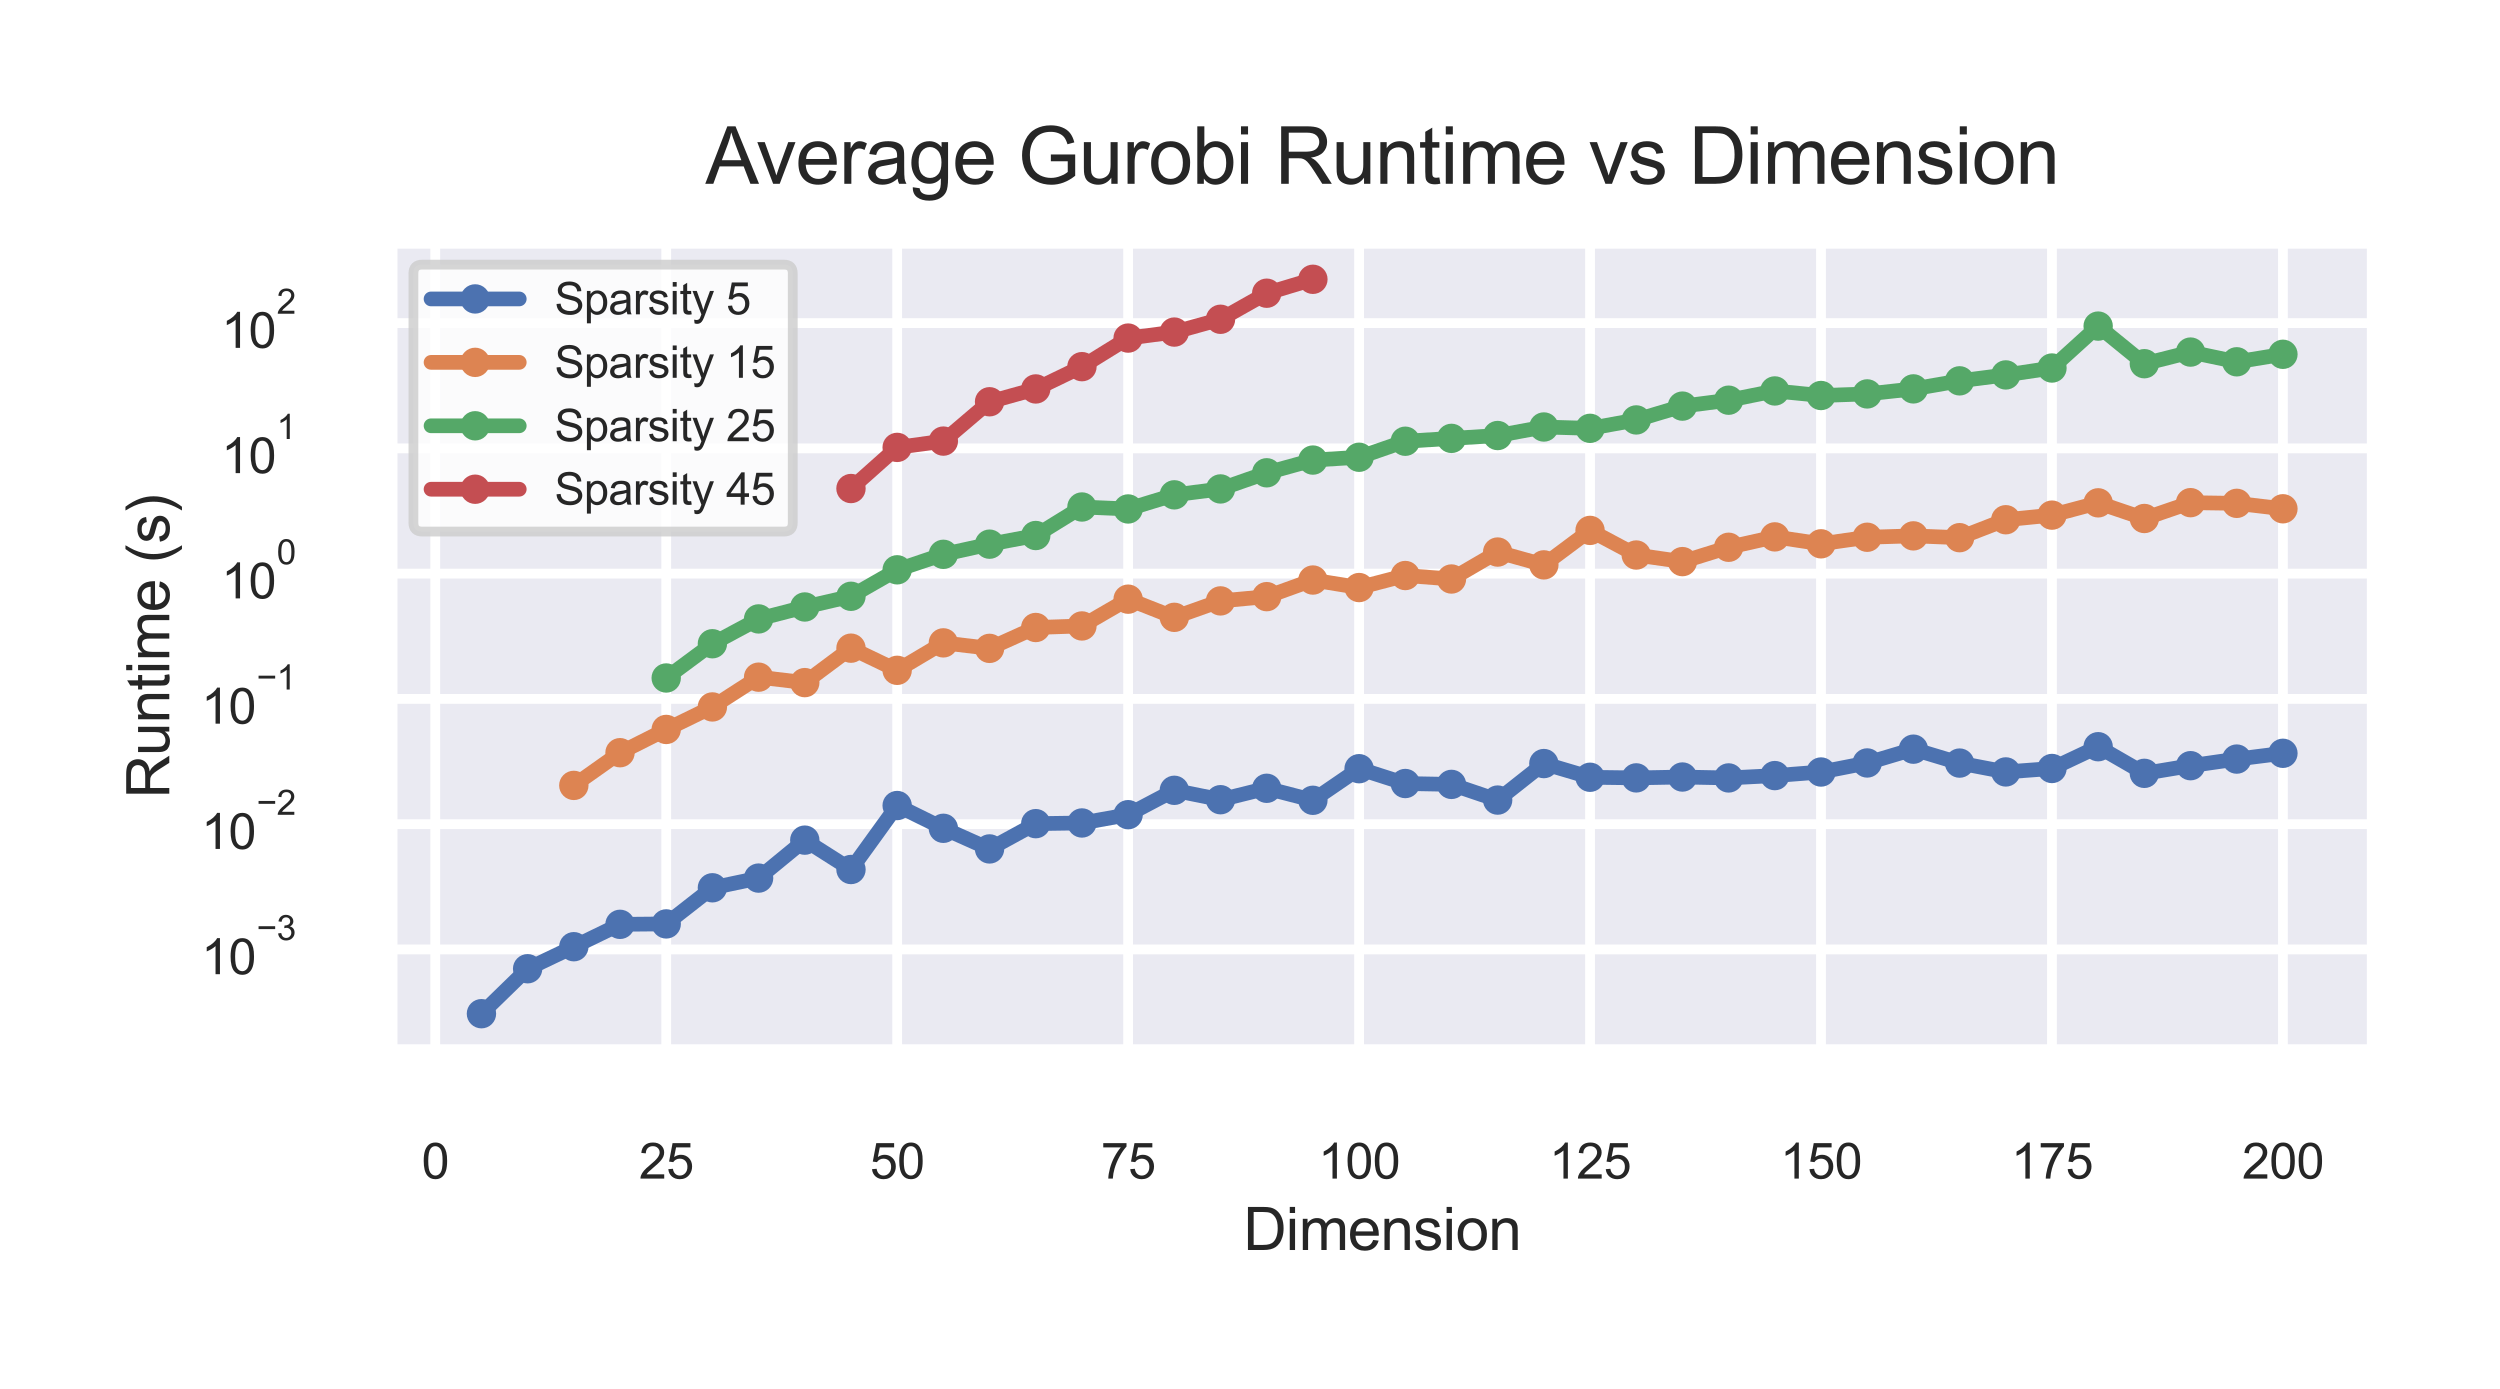 <?xml version="1.0" encoding="utf-8" standalone="no"?>
<!DOCTYPE svg PUBLIC "-//W3C//DTD SVG 1.1//EN"
  "http://www.w3.org/Graphics/SVG/1.1/DTD/svg11.dtd">
<svg height="141.732pt" version="1.1" viewBox="0 0 255.118 141.732" width="255.118pt" xmlns="http://www.w3.org/2000/svg" xmlns:xlink="http://www.w3.org/1999/xlink">
 <defs>
  <style type="text/css">*{stroke-linecap:butt;stroke-linejoin:round;}</style>
 </defs>
 <g id="figure_1">
  <g id="patch_1">
   <path d="M 0 141.732 
L 255.118 141.732 
L 255.118 0 
L 0 0 
z
" style="fill:#ffffff;"/>
  </g>
  <g id="axes_1">
   <g id="patch_2">
    <path d="M 39.938 107.192 
L 242.158 107.192 
L 242.158 24.754 
L 39.938 24.754 
z
" style="fill:#eaeaf2;"/>
   </g>
   <g id="matplotlib.axis_1">
    <g id="xtick_1">
     <g id="line2d_1">
      <path clip-path="url(#p079b2a0009)" d="M 44.416 107.192 
L 44.416 24.754 
" style="fill:none;stroke:#ffffff;stroke-linecap:round;"/>
     </g>
     <g id="text_1">
      <!-- 0 -->
      <g style="fill:#262626;" transform="translate(43.026 120.271)scale(0.05 -0.05)">
       <defs>
        <path d="M 266 2259 
Q 266 3072 433 3567 
Q 600 4063 929 4331 
Q 1259 4600 1759 4600 
Q 2128 4600 2406 4451 
Q 2684 4303 2865 4023 
Q 3047 3744 3150 3342 
Q 3253 2941 3253 2259 
Q 3253 1453 3087 958 
Q 2922 463 2592 192 
Q 2263 -78 1759 -78 
Q 1097 -78 719 397 
Q 266 969 266 2259 
z
M 844 2259 
Q 844 1131 1108 757 
Q 1372 384 1759 384 
Q 2147 384 2411 759 
Q 2675 1134 2675 2259 
Q 2675 3391 2411 3762 
Q 2147 4134 1753 4134 
Q 1366 4134 1134 3806 
Q 844 3388 844 2259 
z
" id="ArialMT-30" transform="scale(0.016)"/>
       </defs>
       <use xlink:href="#ArialMT-30"/>
      </g>
     </g>
    </g>
    <g id="xtick_2">
     <g id="line2d_2">
      <path clip-path="url(#p079b2a0009)" d="M 67.985 107.192 
L 67.985 24.754 
" style="fill:none;stroke:#ffffff;stroke-linecap:round;"/>
     </g>
     <g id="text_2">
      <!-- 25 -->
      <g style="fill:#262626;" transform="translate(65.204 120.271)scale(0.05 -0.05)">
       <defs>
        <path d="M 3222 541 
L 3222 0 
L 194 0 
Q 188 203 259 391 
Q 375 700 629 1000 
Q 884 1300 1366 1694 
Q 2113 2306 2375 2664 
Q 2638 3022 2638 3341 
Q 2638 3675 2398 3904 
Q 2159 4134 1775 4134 
Q 1369 4134 1125 3890 
Q 881 3647 878 3216 
L 300 3275 
Q 359 3922 746 4261 
Q 1134 4600 1788 4600 
Q 2447 4600 2831 4234 
Q 3216 3869 3216 3328 
Q 3216 3053 3103 2787 
Q 2991 2522 2730 2228 
Q 2469 1934 1863 1422 
Q 1356 997 1212 845 
Q 1069 694 975 541 
L 3222 541 
z
" id="ArialMT-32" transform="scale(0.016)"/>
        <path d="M 266 1200 
L 856 1250 
Q 922 819 1161 601 
Q 1400 384 1738 384 
Q 2144 384 2425 690 
Q 2706 997 2706 1503 
Q 2706 1984 2436 2262 
Q 2166 2541 1728 2541 
Q 1456 2541 1237 2417 
Q 1019 2294 894 2097 
L 366 2166 
L 809 4519 
L 3088 4519 
L 3088 3981 
L 1259 3981 
L 1013 2750 
Q 1425 3038 1878 3038 
Q 2478 3038 2890 2622 
Q 3303 2206 3303 1553 
Q 3303 931 2941 478 
Q 2500 -78 1738 -78 
Q 1113 -78 717 272 
Q 322 622 266 1200 
z
" id="ArialMT-35" transform="scale(0.016)"/>
       </defs>
       <use xlink:href="#ArialMT-32"/>
       <use x="55.615" xlink:href="#ArialMT-35"/>
      </g>
     </g>
    </g>
    <g id="xtick_3">
     <g id="line2d_3">
      <path clip-path="url(#p079b2a0009)" d="M 91.553 107.192 
L 91.553 24.754 
" style="fill:none;stroke:#ffffff;stroke-linecap:round;"/>
     </g>
     <g id="text_3">
      <!-- 50 -->
      <g style="fill:#262626;" transform="translate(88.773 120.271)scale(0.05 -0.05)">
       <use xlink:href="#ArialMT-35"/>
       <use x="55.615" xlink:href="#ArialMT-30"/>
      </g>
     </g>
    </g>
    <g id="xtick_4">
     <g id="line2d_4">
      <path clip-path="url(#p079b2a0009)" d="M 115.122 107.192 
L 115.122 24.754 
" style="fill:none;stroke:#ffffff;stroke-linecap:round;"/>
     </g>
     <g id="text_4">
      <!-- 75 -->
      <g style="fill:#262626;" transform="translate(112.342 120.271)scale(0.05 -0.05)">
       <defs>
        <path d="M 303 3981 
L 303 4522 
L 3269 4522 
L 3269 4084 
Q 2831 3619 2401 2847 
Q 1972 2075 1738 1259 
Q 1569 684 1522 0 
L 944 0 
Q 953 541 1156 1306 
Q 1359 2072 1739 2783 
Q 2119 3494 2547 3981 
L 303 3981 
z
" id="ArialMT-37" transform="scale(0.016)"/>
       </defs>
       <use xlink:href="#ArialMT-37"/>
       <use x="55.615" xlink:href="#ArialMT-35"/>
      </g>
     </g>
    </g>
    <g id="xtick_5">
     <g id="line2d_5">
      <path clip-path="url(#p079b2a0009)" d="M 138.691 107.192 
L 138.691 24.754 
" style="fill:none;stroke:#ffffff;stroke-linecap:round;"/>
     </g>
     <g id="text_5">
      <!-- 100 -->
      <g style="fill:#262626;" transform="translate(134.52 120.271)scale(0.05 -0.05)">
       <defs>
        <path d="M 2384 0 
L 1822 0 
L 1822 3584 
Q 1619 3391 1289 3197 
Q 959 3003 697 2906 
L 697 3450 
Q 1169 3672 1522 3987 
Q 1875 4303 2022 4600 
L 2384 4600 
L 2384 0 
z
" id="ArialMT-31" transform="scale(0.016)"/>
       </defs>
       <use xlink:href="#ArialMT-31"/>
       <use x="55.615" xlink:href="#ArialMT-30"/>
       <use x="111.23" xlink:href="#ArialMT-30"/>
      </g>
     </g>
    </g>
    <g id="xtick_6">
     <g id="line2d_6">
      <path clip-path="url(#p079b2a0009)" d="M 162.26 107.192 
L 162.26 24.754 
" style="fill:none;stroke:#ffffff;stroke-linecap:round;"/>
     </g>
     <g id="text_6">
      <!-- 125 -->
      <g style="fill:#262626;" transform="translate(158.089 120.271)scale(0.05 -0.05)">
       <use xlink:href="#ArialMT-31"/>
       <use x="55.615" xlink:href="#ArialMT-32"/>
       <use x="111.23" xlink:href="#ArialMT-35"/>
      </g>
     </g>
    </g>
    <g id="xtick_7">
     <g id="line2d_7">
      <path clip-path="url(#p079b2a0009)" d="M 185.829 107.192 
L 185.829 24.754 
" style="fill:none;stroke:#ffffff;stroke-linecap:round;"/>
     </g>
     <g id="text_7">
      <!-- 150 -->
      <g style="fill:#262626;" transform="translate(181.658 120.271)scale(0.05 -0.05)">
       <use xlink:href="#ArialMT-31"/>
       <use x="55.615" xlink:href="#ArialMT-35"/>
       <use x="111.23" xlink:href="#ArialMT-30"/>
      </g>
     </g>
    </g>
    <g id="xtick_8">
     <g id="line2d_8">
      <path clip-path="url(#p079b2a0009)" d="M 209.397 107.192 
L 209.397 24.754 
" style="fill:none;stroke:#ffffff;stroke-linecap:round;"/>
     </g>
     <g id="text_8">
      <!-- 175 -->
      <g style="fill:#262626;" transform="translate(205.227 120.271)scale(0.05 -0.05)">
       <use xlink:href="#ArialMT-31"/>
       <use x="55.615" xlink:href="#ArialMT-37"/>
       <use x="111.23" xlink:href="#ArialMT-35"/>
      </g>
     </g>
    </g>
    <g id="xtick_9">
     <g id="line2d_9">
      <path clip-path="url(#p079b2a0009)" d="M 232.966 107.192 
L 232.966 24.754 
" style="fill:none;stroke:#ffffff;stroke-linecap:round;"/>
     </g>
     <g id="text_9">
      <!-- 200 -->
      <g style="fill:#262626;" transform="translate(228.796 120.271)scale(0.05 -0.05)">
       <use xlink:href="#ArialMT-32"/>
       <use x="55.615" xlink:href="#ArialMT-30"/>
       <use x="111.23" xlink:href="#ArialMT-30"/>
      </g>
     </g>
    </g>
    <g id="text_10">
     <!-- Dimension -->
     <g style="fill:#262626;" transform="translate(126.876 127.56)scale(0.06 -0.06)">
      <defs>
       <path d="M 494 0 
L 494 4581 
L 2072 4581 
Q 2606 4581 2888 4516 
Q 3281 4425 3559 4188 
Q 3922 3881 4101 3404 
Q 4281 2928 4281 2316 
Q 4281 1794 4159 1391 
Q 4038 988 3847 723 
Q 3656 459 3429 307 
Q 3203 156 2883 78 
Q 2563 0 2147 0 
L 494 0 
z
M 1100 541 
L 2078 541 
Q 2531 541 2789 625 
Q 3047 709 3200 863 
Q 3416 1078 3536 1442 
Q 3656 1806 3656 2325 
Q 3656 3044 3420 3430 
Q 3184 3816 2847 3947 
Q 2603 4041 2063 4041 
L 1100 4041 
L 1100 541 
z
" id="ArialMT-44" transform="scale(0.016)"/>
       <path d="M 425 3934 
L 425 4581 
L 988 4581 
L 988 3934 
L 425 3934 
z
M 425 0 
L 425 3319 
L 988 3319 
L 988 0 
L 425 0 
z
" id="ArialMT-69" transform="scale(0.016)"/>
       <path d="M 422 0 
L 422 3319 
L 925 3319 
L 925 2853 
Q 1081 3097 1340 3245 
Q 1600 3394 1931 3394 
Q 2300 3394 2536 3241 
Q 2772 3088 2869 2813 
Q 3263 3394 3894 3394 
Q 4388 3394 4653 3120 
Q 4919 2847 4919 2278 
L 4919 0 
L 4359 0 
L 4359 2091 
Q 4359 2428 4304 2576 
Q 4250 2725 4106 2815 
Q 3963 2906 3769 2906 
Q 3419 2906 3187 2673 
Q 2956 2441 2956 1928 
L 2956 0 
L 2394 0 
L 2394 2156 
Q 2394 2531 2256 2718 
Q 2119 2906 1806 2906 
Q 1569 2906 1367 2781 
Q 1166 2656 1075 2415 
Q 984 2175 984 1722 
L 984 0 
L 422 0 
z
" id="ArialMT-6d" transform="scale(0.016)"/>
       <path d="M 2694 1069 
L 3275 997 
Q 3138 488 2766 206 
Q 2394 -75 1816 -75 
Q 1088 -75 661 373 
Q 234 822 234 1631 
Q 234 2469 665 2931 
Q 1097 3394 1784 3394 
Q 2450 3394 2872 2941 
Q 3294 2488 3294 1666 
Q 3294 1616 3291 1516 
L 816 1516 
Q 847 969 1125 678 
Q 1403 388 1819 388 
Q 2128 388 2347 550 
Q 2566 713 2694 1069 
z
M 847 1978 
L 2700 1978 
Q 2663 2397 2488 2606 
Q 2219 2931 1791 2931 
Q 1403 2931 1139 2672 
Q 875 2413 847 1978 
z
" id="ArialMT-65" transform="scale(0.016)"/>
       <path d="M 422 0 
L 422 3319 
L 928 3319 
L 928 2847 
Q 1294 3394 1984 3394 
Q 2284 3394 2536 3286 
Q 2788 3178 2913 3003 
Q 3038 2828 3088 2588 
Q 3119 2431 3119 2041 
L 3119 0 
L 2556 0 
L 2556 2019 
Q 2556 2363 2490 2533 
Q 2425 2703 2258 2804 
Q 2091 2906 1866 2906 
Q 1506 2906 1245 2678 
Q 984 2450 984 1813 
L 984 0 
L 422 0 
z
" id="ArialMT-6e" transform="scale(0.016)"/>
       <path d="M 197 991 
L 753 1078 
Q 800 744 1014 566 
Q 1228 388 1613 388 
Q 2000 388 2187 545 
Q 2375 703 2375 916 
Q 2375 1106 2209 1216 
Q 2094 1291 1634 1406 
Q 1016 1563 777 1677 
Q 538 1791 414 1992 
Q 291 2194 291 2438 
Q 291 2659 392 2848 
Q 494 3038 669 3163 
Q 800 3259 1026 3326 
Q 1253 3394 1513 3394 
Q 1903 3394 2198 3281 
Q 2494 3169 2634 2976 
Q 2775 2784 2828 2463 
L 2278 2388 
Q 2241 2644 2061 2787 
Q 1881 2931 1553 2931 
Q 1166 2931 1000 2803 
Q 834 2675 834 2503 
Q 834 2394 903 2306 
Q 972 2216 1119 2156 
Q 1203 2125 1616 2013 
Q 2213 1853 2448 1751 
Q 2684 1650 2818 1456 
Q 2953 1263 2953 975 
Q 2953 694 2789 445 
Q 2625 197 2315 61 
Q 2006 -75 1616 -75 
Q 969 -75 630 194 
Q 291 463 197 991 
z
" id="ArialMT-73" transform="scale(0.016)"/>
       <path d="M 213 1659 
Q 213 2581 725 3025 
Q 1153 3394 1769 3394 
Q 2453 3394 2887 2945 
Q 3322 2497 3322 1706 
Q 3322 1066 3130 698 
Q 2938 331 2570 128 
Q 2203 -75 1769 -75 
Q 1072 -75 642 372 
Q 213 819 213 1659 
z
M 791 1659 
Q 791 1022 1069 705 
Q 1347 388 1769 388 
Q 2188 388 2466 706 
Q 2744 1025 2744 1678 
Q 2744 2294 2464 2611 
Q 2184 2928 1769 2928 
Q 1347 2928 1069 2612 
Q 791 2297 791 1659 
z
" id="ArialMT-6f" transform="scale(0.016)"/>
      </defs>
      <use xlink:href="#ArialMT-44"/>
      <use x="72.217" xlink:href="#ArialMT-69"/>
      <use x="94.434" xlink:href="#ArialMT-6d"/>
      <use x="177.734" xlink:href="#ArialMT-65"/>
      <use x="233.35" xlink:href="#ArialMT-6e"/>
      <use x="288.965" xlink:href="#ArialMT-73"/>
      <use x="338.965" xlink:href="#ArialMT-69"/>
      <use x="361.182" xlink:href="#ArialMT-6f"/>
      <use x="416.797" xlink:href="#ArialMT-6e"/>
     </g>
    </g>
   </g>
   <g id="matplotlib.axis_2">
    <g id="ytick_1">
     <g id="line2d_10">
      <path clip-path="url(#p079b2a0009)" d="M 39.938 96.887 
L 242.158 96.887 
" style="fill:none;stroke:#ffffff;stroke-linecap:round;"/>
     </g>
     <g id="text_11">
      <!-- $\mathdefault{10^{-3}}$ -->
      <g style="fill:#262626;" transform="translate(20.538 99.465)scale(0.05 -0.05)">
       <defs>
        <path d="M 3381 1997 
L 356 1997 
L 356 2522 
L 3381 2522 
L 3381 1997 
z
" id="ArialMT-2212" transform="scale(0.016)"/>
        <path d="M 269 1209 
L 831 1284 
Q 928 806 1161 595 
Q 1394 384 1728 384 
Q 2125 384 2398 659 
Q 2672 934 2672 1341 
Q 2672 1728 2419 1979 
Q 2166 2231 1775 2231 
Q 1616 2231 1378 2169 
L 1441 2663 
Q 1497 2656 1531 2656 
Q 1891 2656 2178 2843 
Q 2466 3031 2466 3422 
Q 2466 3731 2256 3934 
Q 2047 4138 1716 4138 
Q 1388 4138 1169 3931 
Q 950 3725 888 3313 
L 325 3413 
Q 428 3978 793 4289 
Q 1159 4600 1703 4600 
Q 2078 4600 2393 4439 
Q 2709 4278 2876 4000 
Q 3044 3722 3044 3409 
Q 3044 3113 2884 2869 
Q 2725 2625 2413 2481 
Q 2819 2388 3044 2092 
Q 3269 1797 3269 1353 
Q 3269 753 2831 336 
Q 2394 -81 1725 -81 
Q 1122 -81 723 278 
Q 325 638 269 1209 
z
" id="ArialMT-33" transform="scale(0.016)"/>
       </defs>
       <use transform="translate(0 0.994)" xlink:href="#ArialMT-31"/>
       <use transform="translate(55.615 0.994)" xlink:href="#ArialMT-30"/>
       <use transform="translate(112.973 70.688)scale(0.7)" xlink:href="#ArialMT-2212"/>
       <use transform="translate(153.852 70.688)scale(0.7)" xlink:href="#ArialMT-33"/>
      </g>
     </g>
    </g>
    <g id="ytick_2">
     <g id="line2d_11">
      <path clip-path="url(#p079b2a0009)" d="M 39.938 84.103 
L 242.158 84.103 
" style="fill:none;stroke:#ffffff;stroke-linecap:round;"/>
     </g>
     <g id="text_12">
      <!-- $\mathdefault{10^{-2}}$ -->
      <g style="fill:#262626;" transform="translate(20.538 86.681)scale(0.05 -0.05)">
       <use transform="translate(0 0.994)" xlink:href="#ArialMT-31"/>
       <use transform="translate(55.615 0.994)" xlink:href="#ArialMT-30"/>
       <use transform="translate(112.973 70.688)scale(0.7)" xlink:href="#ArialMT-2212"/>
       <use transform="translate(153.852 70.688)scale(0.7)" xlink:href="#ArialMT-32"/>
      </g>
     </g>
    </g>
    <g id="ytick_3">
     <g id="line2d_12">
      <path clip-path="url(#p079b2a0009)" d="M 39.938 71.32 
L 242.158 71.32 
" style="fill:none;stroke:#ffffff;stroke-linecap:round;"/>
     </g>
     <g id="text_13">
      <!-- $\mathdefault{10^{-1}}$ -->
      <g style="fill:#262626;" transform="translate(20.538 73.898)scale(0.05 -0.05)">
       <use transform="translate(0 0.994)" xlink:href="#ArialMT-31"/>
       <use transform="translate(55.615 0.994)" xlink:href="#ArialMT-30"/>
       <use transform="translate(112.973 70.688)scale(0.7)" xlink:href="#ArialMT-2212"/>
       <use transform="translate(153.852 70.688)scale(0.7)" xlink:href="#ArialMT-31"/>
      </g>
     </g>
    </g>
    <g id="ytick_4">
     <g id="line2d_13">
      <path clip-path="url(#p079b2a0009)" d="M 39.938 58.537 
L 242.158 58.537 
" style="fill:none;stroke:#ffffff;stroke-linecap:round;"/>
     </g>
     <g id="text_14">
      <!-- $\mathdefault{10^{0}}$ -->
      <g style="fill:#262626;" transform="translate(22.588 61.115)scale(0.05 -0.05)">
       <use transform="translate(0 0.994)" xlink:href="#ArialMT-31"/>
       <use transform="translate(55.615 0.994)" xlink:href="#ArialMT-30"/>
       <use transform="translate(112.973 70.688)scale(0.7)" xlink:href="#ArialMT-30"/>
      </g>
     </g>
    </g>
    <g id="ytick_5">
     <g id="line2d_14">
      <path clip-path="url(#p079b2a0009)" d="M 39.938 45.753 
L 242.158 45.753 
" style="fill:none;stroke:#ffffff;stroke-linecap:round;"/>
     </g>
     <g id="text_15">
      <!-- $\mathdefault{10^{1}}$ -->
      <g style="fill:#262626;" transform="translate(22.588 48.331)scale(0.05 -0.05)">
       <use transform="translate(0 0.994)" xlink:href="#ArialMT-31"/>
       <use transform="translate(55.615 0.994)" xlink:href="#ArialMT-30"/>
       <use transform="translate(112.973 70.688)scale(0.7)" xlink:href="#ArialMT-31"/>
      </g>
     </g>
    </g>
    <g id="ytick_6">
     <g id="line2d_15">
      <path clip-path="url(#p079b2a0009)" d="M 39.938 32.97 
L 242.158 32.97 
" style="fill:none;stroke:#ffffff;stroke-linecap:round;"/>
     </g>
     <g id="text_16">
      <!-- $\mathdefault{10^{2}}$ -->
      <g style="fill:#262626;" transform="translate(22.588 35.548)scale(0.05 -0.05)">
       <use transform="translate(0 0.994)" xlink:href="#ArialMT-31"/>
       <use transform="translate(55.615 0.994)" xlink:href="#ArialMT-30"/>
       <use transform="translate(112.973 70.688)scale(0.7)" xlink:href="#ArialMT-32"/>
      </g>
     </g>
    </g>
    <g id="ytick_7"/>
    <g id="ytick_8"/>
    <g id="ytick_9"/>
    <g id="ytick_10"/>
    <g id="ytick_11"/>
    <g id="ytick_12"/>
    <g id="ytick_13"/>
    <g id="ytick_14"/>
    <g id="ytick_15"/>
    <g id="ytick_16"/>
    <g id="ytick_17"/>
    <g id="ytick_18"/>
    <g id="ytick_19"/>
    <g id="ytick_20"/>
    <g id="ytick_21"/>
    <g id="ytick_22"/>
    <g id="ytick_23"/>
    <g id="ytick_24"/>
    <g id="ytick_25"/>
    <g id="ytick_26"/>
    <g id="ytick_27"/>
    <g id="ytick_28"/>
    <g id="ytick_29"/>
    <g id="ytick_30"/>
    <g id="ytick_31"/>
    <g id="ytick_32"/>
    <g id="ytick_33"/>
    <g id="ytick_34"/>
    <g id="ytick_35"/>
    <g id="ytick_36"/>
    <g id="ytick_37"/>
    <g id="ytick_38"/>
    <g id="ytick_39"/>
    <g id="ytick_40"/>
    <g id="ytick_41"/>
    <g id="ytick_42"/>
    <g id="ytick_43"/>
    <g id="ytick_44"/>
    <g id="ytick_45"/>
    <g id="ytick_46"/>
    <g id="ytick_47"/>
    <g id="ytick_48"/>
    <g id="ytick_49"/>
    <g id="ytick_50"/>
    <g id="ytick_51"/>
    <g id="ytick_52"/>
    <g id="ytick_53"/>
    <g id="ytick_54"/>
    <g id="ytick_55"/>
    <g id="ytick_56"/>
    <g id="ytick_57"/>
    <g id="text_17">
     <!-- Runtime (s) -->
     <g style="fill:#262626;" transform="translate(17.275 81.475)rotate(-90)scale(0.06 -0.06)">
      <defs>
       <path d="M 503 0 
L 503 4581 
L 2534 4581 
Q 3147 4581 3465 4457 
Q 3784 4334 3975 4021 
Q 4166 3709 4166 3331 
Q 4166 2844 3850 2509 
Q 3534 2175 2875 2084 
Q 3116 1969 3241 1856 
Q 3506 1613 3744 1247 
L 4541 0 
L 3778 0 
L 3172 953 
Q 2906 1366 2734 1584 
Q 2563 1803 2427 1890 
Q 2291 1978 2150 2013 
Q 2047 2034 1813 2034 
L 1109 2034 
L 1109 0 
L 503 0 
z
M 1109 2559 
L 2413 2559 
Q 2828 2559 3062 2645 
Q 3297 2731 3419 2920 
Q 3541 3109 3541 3331 
Q 3541 3656 3305 3865 
Q 3069 4075 2559 4075 
L 1109 4075 
L 1109 2559 
z
" id="ArialMT-52" transform="scale(0.016)"/>
       <path d="M 2597 0 
L 2597 488 
Q 2209 -75 1544 -75 
Q 1250 -75 995 37 
Q 741 150 617 320 
Q 494 491 444 738 
Q 409 903 409 1263 
L 409 3319 
L 972 3319 
L 972 1478 
Q 972 1038 1006 884 
Q 1059 663 1231 536 
Q 1403 409 1656 409 
Q 1909 409 2131 539 
Q 2353 669 2445 892 
Q 2538 1116 2538 1541 
L 2538 3319 
L 3100 3319 
L 3100 0 
L 2597 0 
z
" id="ArialMT-75" transform="scale(0.016)"/>
       <path d="M 1650 503 
L 1731 6 
Q 1494 -44 1306 -44 
Q 1000 -44 831 53 
Q 663 150 594 308 
Q 525 466 525 972 
L 525 2881 
L 113 2881 
L 113 3319 
L 525 3319 
L 525 4141 
L 1084 4478 
L 1084 3319 
L 1650 3319 
L 1650 2881 
L 1084 2881 
L 1084 941 
Q 1084 700 1114 631 
Q 1144 563 1211 522 
Q 1278 481 1403 481 
Q 1497 481 1650 503 
z
" id="ArialMT-74" transform="scale(0.016)"/>
       <path id="ArialMT-20" transform="scale(0.016)"/>
       <path d="M 1497 -1347 
Q 1031 -759 709 28 
Q 388 816 388 1659 
Q 388 2403 628 3084 
Q 909 3875 1497 4659 
L 1900 4659 
Q 1522 4009 1400 3731 
Q 1209 3300 1100 2831 
Q 966 2247 966 1656 
Q 966 153 1900 -1347 
L 1497 -1347 
z
" id="ArialMT-28" transform="scale(0.016)"/>
       <path d="M 791 -1347 
L 388 -1347 
Q 1322 153 1322 1656 
Q 1322 2244 1188 2822 
Q 1081 3291 891 3722 
Q 769 4003 388 4659 
L 791 4659 
Q 1378 3875 1659 3084 
Q 1900 2403 1900 1659 
Q 1900 816 1576 28 
Q 1253 -759 791 -1347 
z
" id="ArialMT-29" transform="scale(0.016)"/>
      </defs>
      <use xlink:href="#ArialMT-52"/>
      <use x="72.217" xlink:href="#ArialMT-75"/>
      <use x="127.832" xlink:href="#ArialMT-6e"/>
      <use x="183.447" xlink:href="#ArialMT-74"/>
      <use x="211.23" xlink:href="#ArialMT-69"/>
      <use x="233.447" xlink:href="#ArialMT-6d"/>
      <use x="316.748" xlink:href="#ArialMT-65"/>
      <use x="372.363" xlink:href="#ArialMT-20"/>
      <use x="400.146" xlink:href="#ArialMT-28"/>
      <use x="433.447" xlink:href="#ArialMT-73"/>
      <use x="483.447" xlink:href="#ArialMT-29"/>
     </g>
    </g>
   </g>
   <g id="line2d_16">
    <path clip-path="url(#p079b2a0009)" d="M 49.13 103.445 
L 53.843 98.858 
L 58.557 96.609 
L 63.271 94.326 
L 67.985 94.282 
L 72.698 90.596 
L 77.412 89.607 
L 82.126 85.734 
L 86.84 88.73 
L 91.553 82.202 
L 96.267 84.526 
L 100.981 86.631 
L 105.695 84.052 
L 110.409 83.982 
L 115.122 83.136 
L 119.836 80.649 
L 124.55 81.608 
L 129.264 80.443 
L 133.977 81.668 
L 138.691 78.444 
L 143.405 79.956 
L 148.119 80.045 
L 152.832 81.646 
L 157.546 77.92 
L 162.26 79.318 
L 166.974 79.381 
L 171.687 79.293 
L 176.401 79.386 
L 181.115 79.147 
L 185.829 78.782 
L 190.542 77.858 
L 195.256 76.451 
L 199.97 77.871 
L 204.684 78.773 
L 209.397 78.422 
L 214.111 76.2 
L 218.825 78.917 
L 223.539 78.136 
L 228.253 77.462 
L 232.966 76.872 
" style="fill:none;stroke:#4c72b0;stroke-linecap:round;stroke-width:1.5;"/>
    <defs>
     <path d="M 0 1 
C 0.265 1 0.52 0.895 0.707 0.707 
C 0.895 0.52 1 0.265 1 0 
C 1 -0.265 0.895 -0.52 0.707 -0.707 
C 0.52 -0.895 0.265 -1 0 -1 
C -0.265 -1 -0.52 -0.895 -0.707 -0.707 
C -0.895 -0.52 -1 -0.265 -1 0 
C -1 0.265 -0.895 0.52 -0.707 0.707 
C -0.52 0.895 -0.265 1 0 1 
z
" id="mf65b667cb8" style="stroke:#4c72b0;"/>
    </defs>
    <g clip-path="url(#p079b2a0009)">
     <use style="fill:#4c72b0;stroke:#4c72b0;" x="49.13" xlink:href="#mf65b667cb8" y="103.445"/>
     <use style="fill:#4c72b0;stroke:#4c72b0;" x="53.843" xlink:href="#mf65b667cb8" y="98.858"/>
     <use style="fill:#4c72b0;stroke:#4c72b0;" x="58.557" xlink:href="#mf65b667cb8" y="96.609"/>
     <use style="fill:#4c72b0;stroke:#4c72b0;" x="63.271" xlink:href="#mf65b667cb8" y="94.326"/>
     <use style="fill:#4c72b0;stroke:#4c72b0;" x="67.985" xlink:href="#mf65b667cb8" y="94.282"/>
     <use style="fill:#4c72b0;stroke:#4c72b0;" x="72.698" xlink:href="#mf65b667cb8" y="90.596"/>
     <use style="fill:#4c72b0;stroke:#4c72b0;" x="77.412" xlink:href="#mf65b667cb8" y="89.607"/>
     <use style="fill:#4c72b0;stroke:#4c72b0;" x="82.126" xlink:href="#mf65b667cb8" y="85.734"/>
     <use style="fill:#4c72b0;stroke:#4c72b0;" x="86.84" xlink:href="#mf65b667cb8" y="88.73"/>
     <use style="fill:#4c72b0;stroke:#4c72b0;" x="91.553" xlink:href="#mf65b667cb8" y="82.202"/>
     <use style="fill:#4c72b0;stroke:#4c72b0;" x="96.267" xlink:href="#mf65b667cb8" y="84.526"/>
     <use style="fill:#4c72b0;stroke:#4c72b0;" x="100.981" xlink:href="#mf65b667cb8" y="86.631"/>
     <use style="fill:#4c72b0;stroke:#4c72b0;" x="105.695" xlink:href="#mf65b667cb8" y="84.052"/>
     <use style="fill:#4c72b0;stroke:#4c72b0;" x="110.409" xlink:href="#mf65b667cb8" y="83.982"/>
     <use style="fill:#4c72b0;stroke:#4c72b0;" x="115.122" xlink:href="#mf65b667cb8" y="83.136"/>
     <use style="fill:#4c72b0;stroke:#4c72b0;" x="119.836" xlink:href="#mf65b667cb8" y="80.649"/>
     <use style="fill:#4c72b0;stroke:#4c72b0;" x="124.55" xlink:href="#mf65b667cb8" y="81.608"/>
     <use style="fill:#4c72b0;stroke:#4c72b0;" x="129.264" xlink:href="#mf65b667cb8" y="80.443"/>
     <use style="fill:#4c72b0;stroke:#4c72b0;" x="133.977" xlink:href="#mf65b667cb8" y="81.668"/>
     <use style="fill:#4c72b0;stroke:#4c72b0;" x="138.691" xlink:href="#mf65b667cb8" y="78.444"/>
     <use style="fill:#4c72b0;stroke:#4c72b0;" x="143.405" xlink:href="#mf65b667cb8" y="79.956"/>
     <use style="fill:#4c72b0;stroke:#4c72b0;" x="148.119" xlink:href="#mf65b667cb8" y="80.045"/>
     <use style="fill:#4c72b0;stroke:#4c72b0;" x="152.832" xlink:href="#mf65b667cb8" y="81.646"/>
     <use style="fill:#4c72b0;stroke:#4c72b0;" x="157.546" xlink:href="#mf65b667cb8" y="77.92"/>
     <use style="fill:#4c72b0;stroke:#4c72b0;" x="162.26" xlink:href="#mf65b667cb8" y="79.318"/>
     <use style="fill:#4c72b0;stroke:#4c72b0;" x="166.974" xlink:href="#mf65b667cb8" y="79.381"/>
     <use style="fill:#4c72b0;stroke:#4c72b0;" x="171.687" xlink:href="#mf65b667cb8" y="79.293"/>
     <use style="fill:#4c72b0;stroke:#4c72b0;" x="176.401" xlink:href="#mf65b667cb8" y="79.386"/>
     <use style="fill:#4c72b0;stroke:#4c72b0;" x="181.115" xlink:href="#mf65b667cb8" y="79.147"/>
     <use style="fill:#4c72b0;stroke:#4c72b0;" x="185.829" xlink:href="#mf65b667cb8" y="78.782"/>
     <use style="fill:#4c72b0;stroke:#4c72b0;" x="190.542" xlink:href="#mf65b667cb8" y="77.858"/>
     <use style="fill:#4c72b0;stroke:#4c72b0;" x="195.256" xlink:href="#mf65b667cb8" y="76.451"/>
     <use style="fill:#4c72b0;stroke:#4c72b0;" x="199.97" xlink:href="#mf65b667cb8" y="77.871"/>
     <use style="fill:#4c72b0;stroke:#4c72b0;" x="204.684" xlink:href="#mf65b667cb8" y="78.773"/>
     <use style="fill:#4c72b0;stroke:#4c72b0;" x="209.397" xlink:href="#mf65b667cb8" y="78.422"/>
     <use style="fill:#4c72b0;stroke:#4c72b0;" x="214.111" xlink:href="#mf65b667cb8" y="76.2"/>
     <use style="fill:#4c72b0;stroke:#4c72b0;" x="218.825" xlink:href="#mf65b667cb8" y="78.917"/>
     <use style="fill:#4c72b0;stroke:#4c72b0;" x="223.539" xlink:href="#mf65b667cb8" y="78.136"/>
     <use style="fill:#4c72b0;stroke:#4c72b0;" x="228.253" xlink:href="#mf65b667cb8" y="77.462"/>
     <use style="fill:#4c72b0;stroke:#4c72b0;" x="232.966" xlink:href="#mf65b667cb8" y="76.872"/>
    </g>
   </g>
   <g id="line2d_17">
    <path clip-path="url(#p079b2a0009)" d="M 58.557 80.148 
L 63.271 76.811 
L 67.985 74.438 
L 72.698 72.141 
L 77.412 69.103 
L 82.126 69.659 
L 86.84 66.144 
L 91.553 68.405 
L 96.267 65.603 
L 100.981 66.164 
L 105.695 64.034 
L 110.409 63.877 
L 115.122 61.144 
L 119.836 62.997 
L 124.55 61.32 
L 129.264 60.886 
L 133.977 59.191 
L 138.691 59.958 
L 143.405 58.731 
L 148.119 59.086 
L 152.832 56.335 
L 157.546 57.644 
L 162.26 54.126 
L 166.974 56.638 
L 171.687 57.311 
L 176.401 55.848 
L 181.115 54.788 
L 185.829 55.495 
L 190.542 54.825 
L 195.256 54.684 
L 199.97 54.868 
L 204.684 53.038 
L 209.397 52.568 
L 214.111 51.313 
L 218.825 52.911 
L 223.539 51.295 
L 228.253 51.365 
L 232.966 51.92 
" style="fill:none;stroke:#dd8452;stroke-linecap:round;stroke-width:1.5;"/>
    <defs>
     <path d="M 0 1 
C 0.265 1 0.52 0.895 0.707 0.707 
C 0.895 0.52 1 0.265 1 0 
C 1 -0.265 0.895 -0.52 0.707 -0.707 
C 0.52 -0.895 0.265 -1 0 -1 
C -0.265 -1 -0.52 -0.895 -0.707 -0.707 
C -0.895 -0.52 -1 -0.265 -1 0 
C -1 0.265 -0.895 0.52 -0.707 0.707 
C -0.52 0.895 -0.265 1 0 1 
z
" id="m790bb16991" style="stroke:#dd8452;"/>
    </defs>
    <g clip-path="url(#p079b2a0009)">
     <use style="fill:#dd8452;stroke:#dd8452;" x="58.557" xlink:href="#m790bb16991" y="80.148"/>
     <use style="fill:#dd8452;stroke:#dd8452;" x="63.271" xlink:href="#m790bb16991" y="76.811"/>
     <use style="fill:#dd8452;stroke:#dd8452;" x="67.985" xlink:href="#m790bb16991" y="74.438"/>
     <use style="fill:#dd8452;stroke:#dd8452;" x="72.698" xlink:href="#m790bb16991" y="72.141"/>
     <use style="fill:#dd8452;stroke:#dd8452;" x="77.412" xlink:href="#m790bb16991" y="69.103"/>
     <use style="fill:#dd8452;stroke:#dd8452;" x="82.126" xlink:href="#m790bb16991" y="69.659"/>
     <use style="fill:#dd8452;stroke:#dd8452;" x="86.84" xlink:href="#m790bb16991" y="66.144"/>
     <use style="fill:#dd8452;stroke:#dd8452;" x="91.553" xlink:href="#m790bb16991" y="68.405"/>
     <use style="fill:#dd8452;stroke:#dd8452;" x="96.267" xlink:href="#m790bb16991" y="65.603"/>
     <use style="fill:#dd8452;stroke:#dd8452;" x="100.981" xlink:href="#m790bb16991" y="66.164"/>
     <use style="fill:#dd8452;stroke:#dd8452;" x="105.695" xlink:href="#m790bb16991" y="64.034"/>
     <use style="fill:#dd8452;stroke:#dd8452;" x="110.409" xlink:href="#m790bb16991" y="63.877"/>
     <use style="fill:#dd8452;stroke:#dd8452;" x="115.122" xlink:href="#m790bb16991" y="61.144"/>
     <use style="fill:#dd8452;stroke:#dd8452;" x="119.836" xlink:href="#m790bb16991" y="62.997"/>
     <use style="fill:#dd8452;stroke:#dd8452;" x="124.55" xlink:href="#m790bb16991" y="61.32"/>
     <use style="fill:#dd8452;stroke:#dd8452;" x="129.264" xlink:href="#m790bb16991" y="60.886"/>
     <use style="fill:#dd8452;stroke:#dd8452;" x="133.977" xlink:href="#m790bb16991" y="59.191"/>
     <use style="fill:#dd8452;stroke:#dd8452;" x="138.691" xlink:href="#m790bb16991" y="59.958"/>
     <use style="fill:#dd8452;stroke:#dd8452;" x="143.405" xlink:href="#m790bb16991" y="58.731"/>
     <use style="fill:#dd8452;stroke:#dd8452;" x="148.119" xlink:href="#m790bb16991" y="59.086"/>
     <use style="fill:#dd8452;stroke:#dd8452;" x="152.832" xlink:href="#m790bb16991" y="56.335"/>
     <use style="fill:#dd8452;stroke:#dd8452;" x="157.546" xlink:href="#m790bb16991" y="57.644"/>
     <use style="fill:#dd8452;stroke:#dd8452;" x="162.26" xlink:href="#m790bb16991" y="54.126"/>
     <use style="fill:#dd8452;stroke:#dd8452;" x="166.974" xlink:href="#m790bb16991" y="56.638"/>
     <use style="fill:#dd8452;stroke:#dd8452;" x="171.687" xlink:href="#m790bb16991" y="57.311"/>
     <use style="fill:#dd8452;stroke:#dd8452;" x="176.401" xlink:href="#m790bb16991" y="55.848"/>
     <use style="fill:#dd8452;stroke:#dd8452;" x="181.115" xlink:href="#m790bb16991" y="54.788"/>
     <use style="fill:#dd8452;stroke:#dd8452;" x="185.829" xlink:href="#m790bb16991" y="55.495"/>
     <use style="fill:#dd8452;stroke:#dd8452;" x="190.542" xlink:href="#m790bb16991" y="54.825"/>
     <use style="fill:#dd8452;stroke:#dd8452;" x="195.256" xlink:href="#m790bb16991" y="54.684"/>
     <use style="fill:#dd8452;stroke:#dd8452;" x="199.97" xlink:href="#m790bb16991" y="54.868"/>
     <use style="fill:#dd8452;stroke:#dd8452;" x="204.684" xlink:href="#m790bb16991" y="53.038"/>
     <use style="fill:#dd8452;stroke:#dd8452;" x="209.397" xlink:href="#m790bb16991" y="52.568"/>
     <use style="fill:#dd8452;stroke:#dd8452;" x="214.111" xlink:href="#m790bb16991" y="51.313"/>
     <use style="fill:#dd8452;stroke:#dd8452;" x="218.825" xlink:href="#m790bb16991" y="52.911"/>
     <use style="fill:#dd8452;stroke:#dd8452;" x="223.539" xlink:href="#m790bb16991" y="51.295"/>
     <use style="fill:#dd8452;stroke:#dd8452;" x="228.253" xlink:href="#m790bb16991" y="51.365"/>
     <use style="fill:#dd8452;stroke:#dd8452;" x="232.966" xlink:href="#m790bb16991" y="51.92"/>
    </g>
   </g>
   <g id="line2d_18">
    <path clip-path="url(#p079b2a0009)" d="M 67.985 69.187 
L 72.698 65.692 
L 77.412 63.159 
L 82.126 61.941 
L 86.84 60.85 
L 91.553 58.148 
L 96.267 56.567 
L 100.981 55.531 
L 105.695 54.648 
L 110.409 51.738 
L 115.122 51.938 
L 119.836 50.497 
L 124.55 49.895 
L 129.264 48.248 
L 133.977 46.949 
L 138.691 46.662 
L 143.405 45.027 
L 148.119 44.735 
L 152.832 44.444 
L 157.546 43.574 
L 162.26 43.711 
L 166.974 42.853 
L 171.687 41.443 
L 176.401 40.839 
L 181.115 39.896 
L 185.829 40.36 
L 190.542 40.198 
L 195.256 39.685 
L 199.97 38.864 
L 204.684 38.26 
L 209.397 37.555 
L 214.111 33.278 
L 218.825 37.115 
L 223.539 35.929 
L 228.253 36.921 
L 232.966 36.155 
" style="fill:none;stroke:#55a868;stroke-linecap:round;stroke-width:1.5;"/>
    <defs>
     <path d="M 0 1 
C 0.265 1 0.52 0.895 0.707 0.707 
C 0.895 0.52 1 0.265 1 0 
C 1 -0.265 0.895 -0.52 0.707 -0.707 
C 0.52 -0.895 0.265 -1 0 -1 
C -0.265 -1 -0.52 -0.895 -0.707 -0.707 
C -0.895 -0.52 -1 -0.265 -1 0 
C -1 0.265 -0.895 0.52 -0.707 0.707 
C -0.52 0.895 -0.265 1 0 1 
z
" id="m01065ed835" style="stroke:#55a868;"/>
    </defs>
    <g clip-path="url(#p079b2a0009)">
     <use style="fill:#55a868;stroke:#55a868;" x="67.985" xlink:href="#m01065ed835" y="69.187"/>
     <use style="fill:#55a868;stroke:#55a868;" x="72.698" xlink:href="#m01065ed835" y="65.692"/>
     <use style="fill:#55a868;stroke:#55a868;" x="77.412" xlink:href="#m01065ed835" y="63.159"/>
     <use style="fill:#55a868;stroke:#55a868;" x="82.126" xlink:href="#m01065ed835" y="61.941"/>
     <use style="fill:#55a868;stroke:#55a868;" x="86.84" xlink:href="#m01065ed835" y="60.85"/>
     <use style="fill:#55a868;stroke:#55a868;" x="91.553" xlink:href="#m01065ed835" y="58.148"/>
     <use style="fill:#55a868;stroke:#55a868;" x="96.267" xlink:href="#m01065ed835" y="56.567"/>
     <use style="fill:#55a868;stroke:#55a868;" x="100.981" xlink:href="#m01065ed835" y="55.531"/>
     <use style="fill:#55a868;stroke:#55a868;" x="105.695" xlink:href="#m01065ed835" y="54.648"/>
     <use style="fill:#55a868;stroke:#55a868;" x="110.409" xlink:href="#m01065ed835" y="51.738"/>
     <use style="fill:#55a868;stroke:#55a868;" x="115.122" xlink:href="#m01065ed835" y="51.938"/>
     <use style="fill:#55a868;stroke:#55a868;" x="119.836" xlink:href="#m01065ed835" y="50.497"/>
     <use style="fill:#55a868;stroke:#55a868;" x="124.55" xlink:href="#m01065ed835" y="49.895"/>
     <use style="fill:#55a868;stroke:#55a868;" x="129.264" xlink:href="#m01065ed835" y="48.248"/>
     <use style="fill:#55a868;stroke:#55a868;" x="133.977" xlink:href="#m01065ed835" y="46.949"/>
     <use style="fill:#55a868;stroke:#55a868;" x="138.691" xlink:href="#m01065ed835" y="46.662"/>
     <use style="fill:#55a868;stroke:#55a868;" x="143.405" xlink:href="#m01065ed835" y="45.027"/>
     <use style="fill:#55a868;stroke:#55a868;" x="148.119" xlink:href="#m01065ed835" y="44.735"/>
     <use style="fill:#55a868;stroke:#55a868;" x="152.832" xlink:href="#m01065ed835" y="44.444"/>
     <use style="fill:#55a868;stroke:#55a868;" x="157.546" xlink:href="#m01065ed835" y="43.574"/>
     <use style="fill:#55a868;stroke:#55a868;" x="162.26" xlink:href="#m01065ed835" y="43.711"/>
     <use style="fill:#55a868;stroke:#55a868;" x="166.974" xlink:href="#m01065ed835" y="42.853"/>
     <use style="fill:#55a868;stroke:#55a868;" x="171.687" xlink:href="#m01065ed835" y="41.443"/>
     <use style="fill:#55a868;stroke:#55a868;" x="176.401" xlink:href="#m01065ed835" y="40.839"/>
     <use style="fill:#55a868;stroke:#55a868;" x="181.115" xlink:href="#m01065ed835" y="39.896"/>
     <use style="fill:#55a868;stroke:#55a868;" x="185.829" xlink:href="#m01065ed835" y="40.36"/>
     <use style="fill:#55a868;stroke:#55a868;" x="190.542" xlink:href="#m01065ed835" y="40.198"/>
     <use style="fill:#55a868;stroke:#55a868;" x="195.256" xlink:href="#m01065ed835" y="39.685"/>
     <use style="fill:#55a868;stroke:#55a868;" x="199.97" xlink:href="#m01065ed835" y="38.864"/>
     <use style="fill:#55a868;stroke:#55a868;" x="204.684" xlink:href="#m01065ed835" y="38.26"/>
     <use style="fill:#55a868;stroke:#55a868;" x="209.397" xlink:href="#m01065ed835" y="37.555"/>
     <use style="fill:#55a868;stroke:#55a868;" x="214.111" xlink:href="#m01065ed835" y="33.278"/>
     <use style="fill:#55a868;stroke:#55a868;" x="218.825" xlink:href="#m01065ed835" y="37.115"/>
     <use style="fill:#55a868;stroke:#55a868;" x="223.539" xlink:href="#m01065ed835" y="35.929"/>
     <use style="fill:#55a868;stroke:#55a868;" x="228.253" xlink:href="#m01065ed835" y="36.921"/>
     <use style="fill:#55a868;stroke:#55a868;" x="232.966" xlink:href="#m01065ed835" y="36.155"/>
    </g>
   </g>
   <g id="line2d_19">
    <path clip-path="url(#p079b2a0009)" d="M 86.84 49.853 
L 91.553 45.656 
L 96.267 45.013 
L 100.981 40.999 
L 105.695 39.691 
L 110.409 37.416 
L 115.122 34.5 
L 119.836 33.887 
L 124.55 32.581 
L 129.264 29.922 
L 133.977 28.501 
" style="fill:none;stroke:#c44e52;stroke-linecap:round;stroke-width:1.5;"/>
    <defs>
     <path d="M 0 1 
C 0.265 1 0.52 0.895 0.707 0.707 
C 0.895 0.52 1 0.265 1 0 
C 1 -0.265 0.895 -0.52 0.707 -0.707 
C 0.52 -0.895 0.265 -1 0 -1 
C -0.265 -1 -0.52 -0.895 -0.707 -0.707 
C -0.895 -0.52 -1 -0.265 -1 0 
C -1 0.265 -0.895 0.52 -0.707 0.707 
C -0.52 0.895 -0.265 1 0 1 
z
" id="m2266df55a8" style="stroke:#c44e52;"/>
    </defs>
    <g clip-path="url(#p079b2a0009)">
     <use style="fill:#c44e52;stroke:#c44e52;" x="86.84" xlink:href="#m2266df55a8" y="49.853"/>
     <use style="fill:#c44e52;stroke:#c44e52;" x="91.553" xlink:href="#m2266df55a8" y="45.656"/>
     <use style="fill:#c44e52;stroke:#c44e52;" x="96.267" xlink:href="#m2266df55a8" y="45.013"/>
     <use style="fill:#c44e52;stroke:#c44e52;" x="100.981" xlink:href="#m2266df55a8" y="40.999"/>
     <use style="fill:#c44e52;stroke:#c44e52;" x="105.695" xlink:href="#m2266df55a8" y="39.691"/>
     <use style="fill:#c44e52;stroke:#c44e52;" x="110.409" xlink:href="#m2266df55a8" y="37.416"/>
     <use style="fill:#c44e52;stroke:#c44e52;" x="115.122" xlink:href="#m2266df55a8" y="34.5"/>
     <use style="fill:#c44e52;stroke:#c44e52;" x="119.836" xlink:href="#m2266df55a8" y="33.887"/>
     <use style="fill:#c44e52;stroke:#c44e52;" x="124.55" xlink:href="#m2266df55a8" y="32.581"/>
     <use style="fill:#c44e52;stroke:#c44e52;" x="129.264" xlink:href="#m2266df55a8" y="29.922"/>
     <use style="fill:#c44e52;stroke:#c44e52;" x="133.977" xlink:href="#m2266df55a8" y="28.501"/>
    </g>
   </g>
   <g id="patch_3">
    <path d="M 39.938 107.192 
L 39.938 24.754 
" style="fill:none;stroke:#ffffff;stroke-linecap:square;stroke-linejoin:miter;stroke-width:1.25;"/>
   </g>
   <g id="patch_4">
    <path d="M 242.158 107.192 
L 242.158 24.754 
" style="fill:none;stroke:#ffffff;stroke-linecap:square;stroke-linejoin:miter;stroke-width:1.25;"/>
   </g>
   <g id="patch_5">
    <path d="M 39.938 107.192 
L 242.158 107.192 
" style="fill:none;stroke:#ffffff;stroke-linecap:square;stroke-linejoin:miter;stroke-width:1.25;"/>
   </g>
   <g id="patch_6">
    <path d="M 39.938 24.754 
L 242.158 24.754 
" style="fill:none;stroke:#ffffff;stroke-linecap:square;stroke-linejoin:miter;stroke-width:1.25;"/>
   </g>
   <g id="text_18">
    <!-- Average Gurobi Runtime vs Dimension -->
    <g style="fill:#262626;" transform="translate(71.981 18.754)scale(0.08 -0.08)">
     <defs>
      <path d="M -9 0 
L 1750 4581 
L 2403 4581 
L 4278 0 
L 3588 0 
L 3053 1388 
L 1138 1388 
L 634 0 
L -9 0 
z
M 1313 1881 
L 2866 1881 
L 2388 3150 
Q 2169 3728 2063 4100 
Q 1975 3659 1816 3225 
L 1313 1881 
z
" id="ArialMT-41" transform="scale(0.016)"/>
      <path d="M 1344 0 
L 81 3319 
L 675 3319 
L 1388 1331 
Q 1503 1009 1600 663 
Q 1675 925 1809 1294 
L 2547 3319 
L 3125 3319 
L 1869 0 
L 1344 0 
z
" id="ArialMT-76" transform="scale(0.016)"/>
      <path d="M 416 0 
L 416 3319 
L 922 3319 
L 922 2816 
Q 1116 3169 1280 3281 
Q 1444 3394 1641 3394 
Q 1925 3394 2219 3213 
L 2025 2691 
Q 1819 2813 1613 2813 
Q 1428 2813 1281 2702 
Q 1134 2591 1072 2394 
Q 978 2094 978 1738 
L 978 0 
L 416 0 
z
" id="ArialMT-72" transform="scale(0.016)"/>
      <path d="M 2588 409 
Q 2275 144 1986 34 
Q 1697 -75 1366 -75 
Q 819 -75 525 192 
Q 231 459 231 875 
Q 231 1119 342 1320 
Q 453 1522 633 1644 
Q 813 1766 1038 1828 
Q 1203 1872 1538 1913 
Q 2219 1994 2541 2106 
Q 2544 2222 2544 2253 
Q 2544 2597 2384 2738 
Q 2169 2928 1744 2928 
Q 1347 2928 1158 2789 
Q 969 2650 878 2297 
L 328 2372 
Q 403 2725 575 2942 
Q 747 3159 1072 3276 
Q 1397 3394 1825 3394 
Q 2250 3394 2515 3294 
Q 2781 3194 2906 3042 
Q 3031 2891 3081 2659 
Q 3109 2516 3109 2141 
L 3109 1391 
Q 3109 606 3145 398 
Q 3181 191 3288 0 
L 2700 0 
Q 2613 175 2588 409 
z
M 2541 1666 
Q 2234 1541 1622 1453 
Q 1275 1403 1131 1340 
Q 988 1278 909 1158 
Q 831 1038 831 891 
Q 831 666 1001 516 
Q 1172 366 1500 366 
Q 1825 366 2078 508 
Q 2331 650 2450 897 
Q 2541 1088 2541 1459 
L 2541 1666 
z
" id="ArialMT-61" transform="scale(0.016)"/>
      <path d="M 319 -275 
L 866 -356 
Q 900 -609 1056 -725 
Q 1266 -881 1628 -881 
Q 2019 -881 2231 -725 
Q 2444 -569 2519 -288 
Q 2563 -116 2559 434 
Q 2191 0 1641 0 
Q 956 0 581 494 
Q 206 988 206 1678 
Q 206 2153 378 2554 
Q 550 2956 876 3175 
Q 1203 3394 1644 3394 
Q 2231 3394 2613 2919 
L 2613 3319 
L 3131 3319 
L 3131 450 
Q 3131 -325 2973 -648 
Q 2816 -972 2473 -1159 
Q 2131 -1347 1631 -1347 
Q 1038 -1347 672 -1080 
Q 306 -813 319 -275 
z
M 784 1719 
Q 784 1066 1043 766 
Q 1303 466 1694 466 
Q 2081 466 2343 764 
Q 2606 1063 2606 1700 
Q 2606 2309 2336 2618 
Q 2066 2928 1684 2928 
Q 1309 2928 1046 2623 
Q 784 2319 784 1719 
z
" id="ArialMT-67" transform="scale(0.016)"/>
      <path d="M 2638 1797 
L 2638 2334 
L 4578 2338 
L 4578 638 
Q 4131 281 3656 101 
Q 3181 -78 2681 -78 
Q 2006 -78 1454 211 
Q 903 500 622 1047 
Q 341 1594 341 2269 
Q 341 2938 620 3517 
Q 900 4097 1425 4378 
Q 1950 4659 2634 4659 
Q 3131 4659 3532 4498 
Q 3934 4338 4162 4050 
Q 4391 3763 4509 3300 
L 3963 3150 
Q 3859 3500 3706 3700 
Q 3553 3900 3268 4020 
Q 2984 4141 2638 4141 
Q 2222 4141 1919 4014 
Q 1616 3888 1430 3681 
Q 1244 3475 1141 3228 
Q 966 2803 966 2306 
Q 966 1694 1177 1281 
Q 1388 869 1791 669 
Q 2194 469 2647 469 
Q 3041 469 3416 620 
Q 3791 772 3984 944 
L 3984 1797 
L 2638 1797 
z
" id="ArialMT-47" transform="scale(0.016)"/>
      <path d="M 941 0 
L 419 0 
L 419 4581 
L 981 4581 
L 981 2947 
Q 1338 3394 1891 3394 
Q 2197 3394 2470 3270 
Q 2744 3147 2920 2923 
Q 3097 2700 3197 2384 
Q 3297 2069 3297 1709 
Q 3297 856 2875 390 
Q 2453 -75 1863 -75 
Q 1275 -75 941 416 
L 941 0 
z
M 934 1684 
Q 934 1088 1097 822 
Q 1363 388 1816 388 
Q 2184 388 2453 708 
Q 2722 1028 2722 1663 
Q 2722 2313 2464 2622 
Q 2206 2931 1841 2931 
Q 1472 2931 1203 2611 
Q 934 2291 934 1684 
z
" id="ArialMT-62" transform="scale(0.016)"/>
     </defs>
     <use xlink:href="#ArialMT-41"/>
     <use x="64.949" xlink:href="#ArialMT-76"/>
     <use x="114.949" xlink:href="#ArialMT-65"/>
     <use x="170.564" xlink:href="#ArialMT-72"/>
     <use x="203.865" xlink:href="#ArialMT-61"/>
     <use x="259.48" xlink:href="#ArialMT-67"/>
     <use x="315.096" xlink:href="#ArialMT-65"/>
     <use x="370.711" xlink:href="#ArialMT-20"/>
     <use x="398.494" xlink:href="#ArialMT-47"/>
     <use x="476.277" xlink:href="#ArialMT-75"/>
     <use x="531.893" xlink:href="#ArialMT-72"/>
     <use x="565.193" xlink:href="#ArialMT-6f"/>
     <use x="620.809" xlink:href="#ArialMT-62"/>
     <use x="676.424" xlink:href="#ArialMT-69"/>
     <use x="698.641" xlink:href="#ArialMT-20"/>
     <use x="726.424" xlink:href="#ArialMT-52"/>
     <use x="798.641" xlink:href="#ArialMT-75"/>
     <use x="854.256" xlink:href="#ArialMT-6e"/>
     <use x="909.871" xlink:href="#ArialMT-74"/>
     <use x="937.654" xlink:href="#ArialMT-69"/>
     <use x="959.871" xlink:href="#ArialMT-6d"/>
     <use x="1043.172" xlink:href="#ArialMT-65"/>
     <use x="1098.787" xlink:href="#ArialMT-20"/>
     <use x="1126.57" xlink:href="#ArialMT-76"/>
     <use x="1176.57" xlink:href="#ArialMT-73"/>
     <use x="1226.57" xlink:href="#ArialMT-20"/>
     <use x="1254.354" xlink:href="#ArialMT-44"/>
     <use x="1326.57" xlink:href="#ArialMT-69"/>
     <use x="1348.787" xlink:href="#ArialMT-6d"/>
     <use x="1432.088" xlink:href="#ArialMT-65"/>
     <use x="1487.703" xlink:href="#ArialMT-6e"/>
     <use x="1543.318" xlink:href="#ArialMT-73"/>
     <use x="1593.318" xlink:href="#ArialMT-69"/>
     <use x="1615.535" xlink:href="#ArialMT-6f"/>
     <use x="1671.15" xlink:href="#ArialMT-6e"/>
    </g>
   </g>
   <g id="legend_1">
    <g id="patch_7">
     <path d="M 43.088 54.246 
L 79.998 54.246 
Q 80.898 54.246 80.898 53.346 
L 80.898 27.904 
Q 80.898 27.004 79.998 27.004 
L 43.088 27.004 
Q 42.188 27.004 42.188 27.904 
L 42.188 53.346 
Q 42.188 54.246 43.088 54.246 
z
" style="fill:#ffffff;opacity:0.8;stroke:#cccccc;stroke-linejoin:miter;"/>
    </g>
    <g id="line2d_20">
     <path d="M 43.988 30.505 
L 52.988 30.505 
" style="fill:none;stroke:#4c72b0;stroke-linecap:round;stroke-width:1.5;"/>
    </g>
    <g id="line2d_21">
     <g>
      <use style="fill:#4c72b0;stroke:#4c72b0;" x="48.488" xlink:href="#mf65b667cb8" y="30.505"/>
     </g>
    </g>
    <g id="text_19">
     <!-- Sparsity 5 -->
     <g style="fill:#262626;" transform="translate(56.588 32.08)scale(0.045 -0.045)">
      <defs>
       <path d="M 288 1472 
L 859 1522 
Q 900 1178 1048 958 
Q 1197 738 1509 602 
Q 1822 466 2213 466 
Q 2559 466 2825 569 
Q 3091 672 3220 851 
Q 3350 1031 3350 1244 
Q 3350 1459 3225 1620 
Q 3100 1781 2813 1891 
Q 2628 1963 1997 2114 
Q 1366 2266 1113 2400 
Q 784 2572 623 2826 
Q 463 3081 463 3397 
Q 463 3744 659 4045 
Q 856 4347 1234 4503 
Q 1613 4659 2075 4659 
Q 2584 4659 2973 4495 
Q 3363 4331 3572 4012 
Q 3781 3694 3797 3291 
L 3216 3247 
Q 3169 3681 2898 3903 
Q 2628 4125 2100 4125 
Q 1550 4125 1298 3923 
Q 1047 3722 1047 3438 
Q 1047 3191 1225 3031 
Q 1400 2872 2139 2705 
Q 2878 2538 3153 2413 
Q 3553 2228 3743 1945 
Q 3934 1663 3934 1294 
Q 3934 928 3725 604 
Q 3516 281 3123 101 
Q 2731 -78 2241 -78 
Q 1619 -78 1198 103 
Q 778 284 539 648 
Q 300 1013 288 1472 
z
" id="ArialMT-53" transform="scale(0.016)"/>
       <path d="M 422 -1272 
L 422 3319 
L 934 3319 
L 934 2888 
Q 1116 3141 1344 3267 
Q 1572 3394 1897 3394 
Q 2322 3394 2647 3175 
Q 2972 2956 3137 2557 
Q 3303 2159 3303 1684 
Q 3303 1175 3120 767 
Q 2938 359 2589 142 
Q 2241 -75 1856 -75 
Q 1575 -75 1351 44 
Q 1128 163 984 344 
L 984 -1272 
L 422 -1272 
z
M 931 1641 
Q 931 1000 1190 694 
Q 1450 388 1819 388 
Q 2194 388 2461 705 
Q 2728 1022 2728 1688 
Q 2728 2322 2467 2637 
Q 2206 2953 1844 2953 
Q 1484 2953 1207 2617 
Q 931 2281 931 1641 
z
" id="ArialMT-70" transform="scale(0.016)"/>
       <path d="M 397 -1278 
L 334 -750 
Q 519 -800 656 -800 
Q 844 -800 956 -737 
Q 1069 -675 1141 -563 
Q 1194 -478 1313 -144 
Q 1328 -97 1363 -6 
L 103 3319 
L 709 3319 
L 1400 1397 
Q 1534 1031 1641 628 
Q 1738 1016 1872 1384 
L 2581 3319 
L 3144 3319 
L 1881 -56 
Q 1678 -603 1566 -809 
Q 1416 -1088 1222 -1217 
Q 1028 -1347 759 -1347 
Q 597 -1347 397 -1278 
z
" id="ArialMT-79" transform="scale(0.016)"/>
      </defs>
      <use xlink:href="#ArialMT-53"/>
      <use x="66.699" xlink:href="#ArialMT-70"/>
      <use x="122.314" xlink:href="#ArialMT-61"/>
      <use x="177.93" xlink:href="#ArialMT-72"/>
      <use x="211.23" xlink:href="#ArialMT-73"/>
      <use x="261.23" xlink:href="#ArialMT-69"/>
      <use x="283.447" xlink:href="#ArialMT-74"/>
      <use x="311.23" xlink:href="#ArialMT-79"/>
      <use x="361.23" xlink:href="#ArialMT-20"/>
      <use x="389.014" xlink:href="#ArialMT-35"/>
     </g>
    </g>
    <g id="line2d_22">
     <path d="M 43.988 36.978 
L 52.988 36.978 
" style="fill:none;stroke:#dd8452;stroke-linecap:round;stroke-width:1.5;"/>
    </g>
    <g id="line2d_23">
     <g>
      <use style="fill:#dd8452;stroke:#dd8452;" x="48.488" xlink:href="#m790bb16991" y="36.978"/>
     </g>
    </g>
    <g id="text_20">
     <!-- Sparsity 15 -->
     <g style="fill:#262626;" transform="translate(56.588 38.553)scale(0.045 -0.045)">
      <use xlink:href="#ArialMT-53"/>
      <use x="66.699" xlink:href="#ArialMT-70"/>
      <use x="122.314" xlink:href="#ArialMT-61"/>
      <use x="177.93" xlink:href="#ArialMT-72"/>
      <use x="211.23" xlink:href="#ArialMT-73"/>
      <use x="261.23" xlink:href="#ArialMT-69"/>
      <use x="283.447" xlink:href="#ArialMT-74"/>
      <use x="311.23" xlink:href="#ArialMT-79"/>
      <use x="361.23" xlink:href="#ArialMT-20"/>
      <use x="389.014" xlink:href="#ArialMT-31"/>
      <use x="444.629" xlink:href="#ArialMT-35"/>
     </g>
    </g>
    <g id="line2d_24">
     <path d="M 43.988 43.451 
L 52.988 43.451 
" style="fill:none;stroke:#55a868;stroke-linecap:round;stroke-width:1.5;"/>
    </g>
    <g id="line2d_25">
     <g>
      <use style="fill:#55a868;stroke:#55a868;" x="48.488" xlink:href="#m01065ed835" y="43.451"/>
     </g>
    </g>
    <g id="text_21">
     <!-- Sparsity 25 -->
     <g style="fill:#262626;" transform="translate(56.588 45.026)scale(0.045 -0.045)">
      <use xlink:href="#ArialMT-53"/>
      <use x="66.699" xlink:href="#ArialMT-70"/>
      <use x="122.314" xlink:href="#ArialMT-61"/>
      <use x="177.93" xlink:href="#ArialMT-72"/>
      <use x="211.23" xlink:href="#ArialMT-73"/>
      <use x="261.23" xlink:href="#ArialMT-69"/>
      <use x="283.447" xlink:href="#ArialMT-74"/>
      <use x="311.23" xlink:href="#ArialMT-79"/>
      <use x="361.23" xlink:href="#ArialMT-20"/>
      <use x="389.014" xlink:href="#ArialMT-32"/>
      <use x="444.629" xlink:href="#ArialMT-35"/>
     </g>
    </g>
    <g id="line2d_26">
     <path d="M 43.988 49.924 
L 52.988 49.924 
" style="fill:none;stroke:#c44e52;stroke-linecap:round;stroke-width:1.5;"/>
    </g>
    <g id="line2d_27">
     <g>
      <use style="fill:#c44e52;stroke:#c44e52;" x="48.488" xlink:href="#m2266df55a8" y="49.924"/>
     </g>
    </g>
    <g id="text_22">
     <!-- Sparsity 45 -->
     <g style="fill:#262626;" transform="translate(56.588 51.499)scale(0.045 -0.045)">
      <defs>
       <path d="M 2069 0 
L 2069 1097 
L 81 1097 
L 81 1613 
L 2172 4581 
L 2631 4581 
L 2631 1613 
L 3250 1613 
L 3250 1097 
L 2631 1097 
L 2631 0 
L 2069 0 
z
M 2069 1613 
L 2069 3678 
L 634 1613 
L 2069 1613 
z
" id="ArialMT-34" transform="scale(0.016)"/>
      </defs>
      <use xlink:href="#ArialMT-53"/>
      <use x="66.699" xlink:href="#ArialMT-70"/>
      <use x="122.314" xlink:href="#ArialMT-61"/>
      <use x="177.93" xlink:href="#ArialMT-72"/>
      <use x="211.23" xlink:href="#ArialMT-73"/>
      <use x="261.23" xlink:href="#ArialMT-69"/>
      <use x="283.447" xlink:href="#ArialMT-74"/>
      <use x="311.23" xlink:href="#ArialMT-79"/>
      <use x="361.23" xlink:href="#ArialMT-20"/>
      <use x="389.014" xlink:href="#ArialMT-34"/>
      <use x="444.629" xlink:href="#ArialMT-35"/>
     </g>
    </g>
   </g>
  </g>
 </g>
 <defs>
  <clipPath id="p079b2a0009">
   <rect height="82.439" width="202.22" x="39.938" y="24.754"/>
  </clipPath>
 </defs>
</svg>
